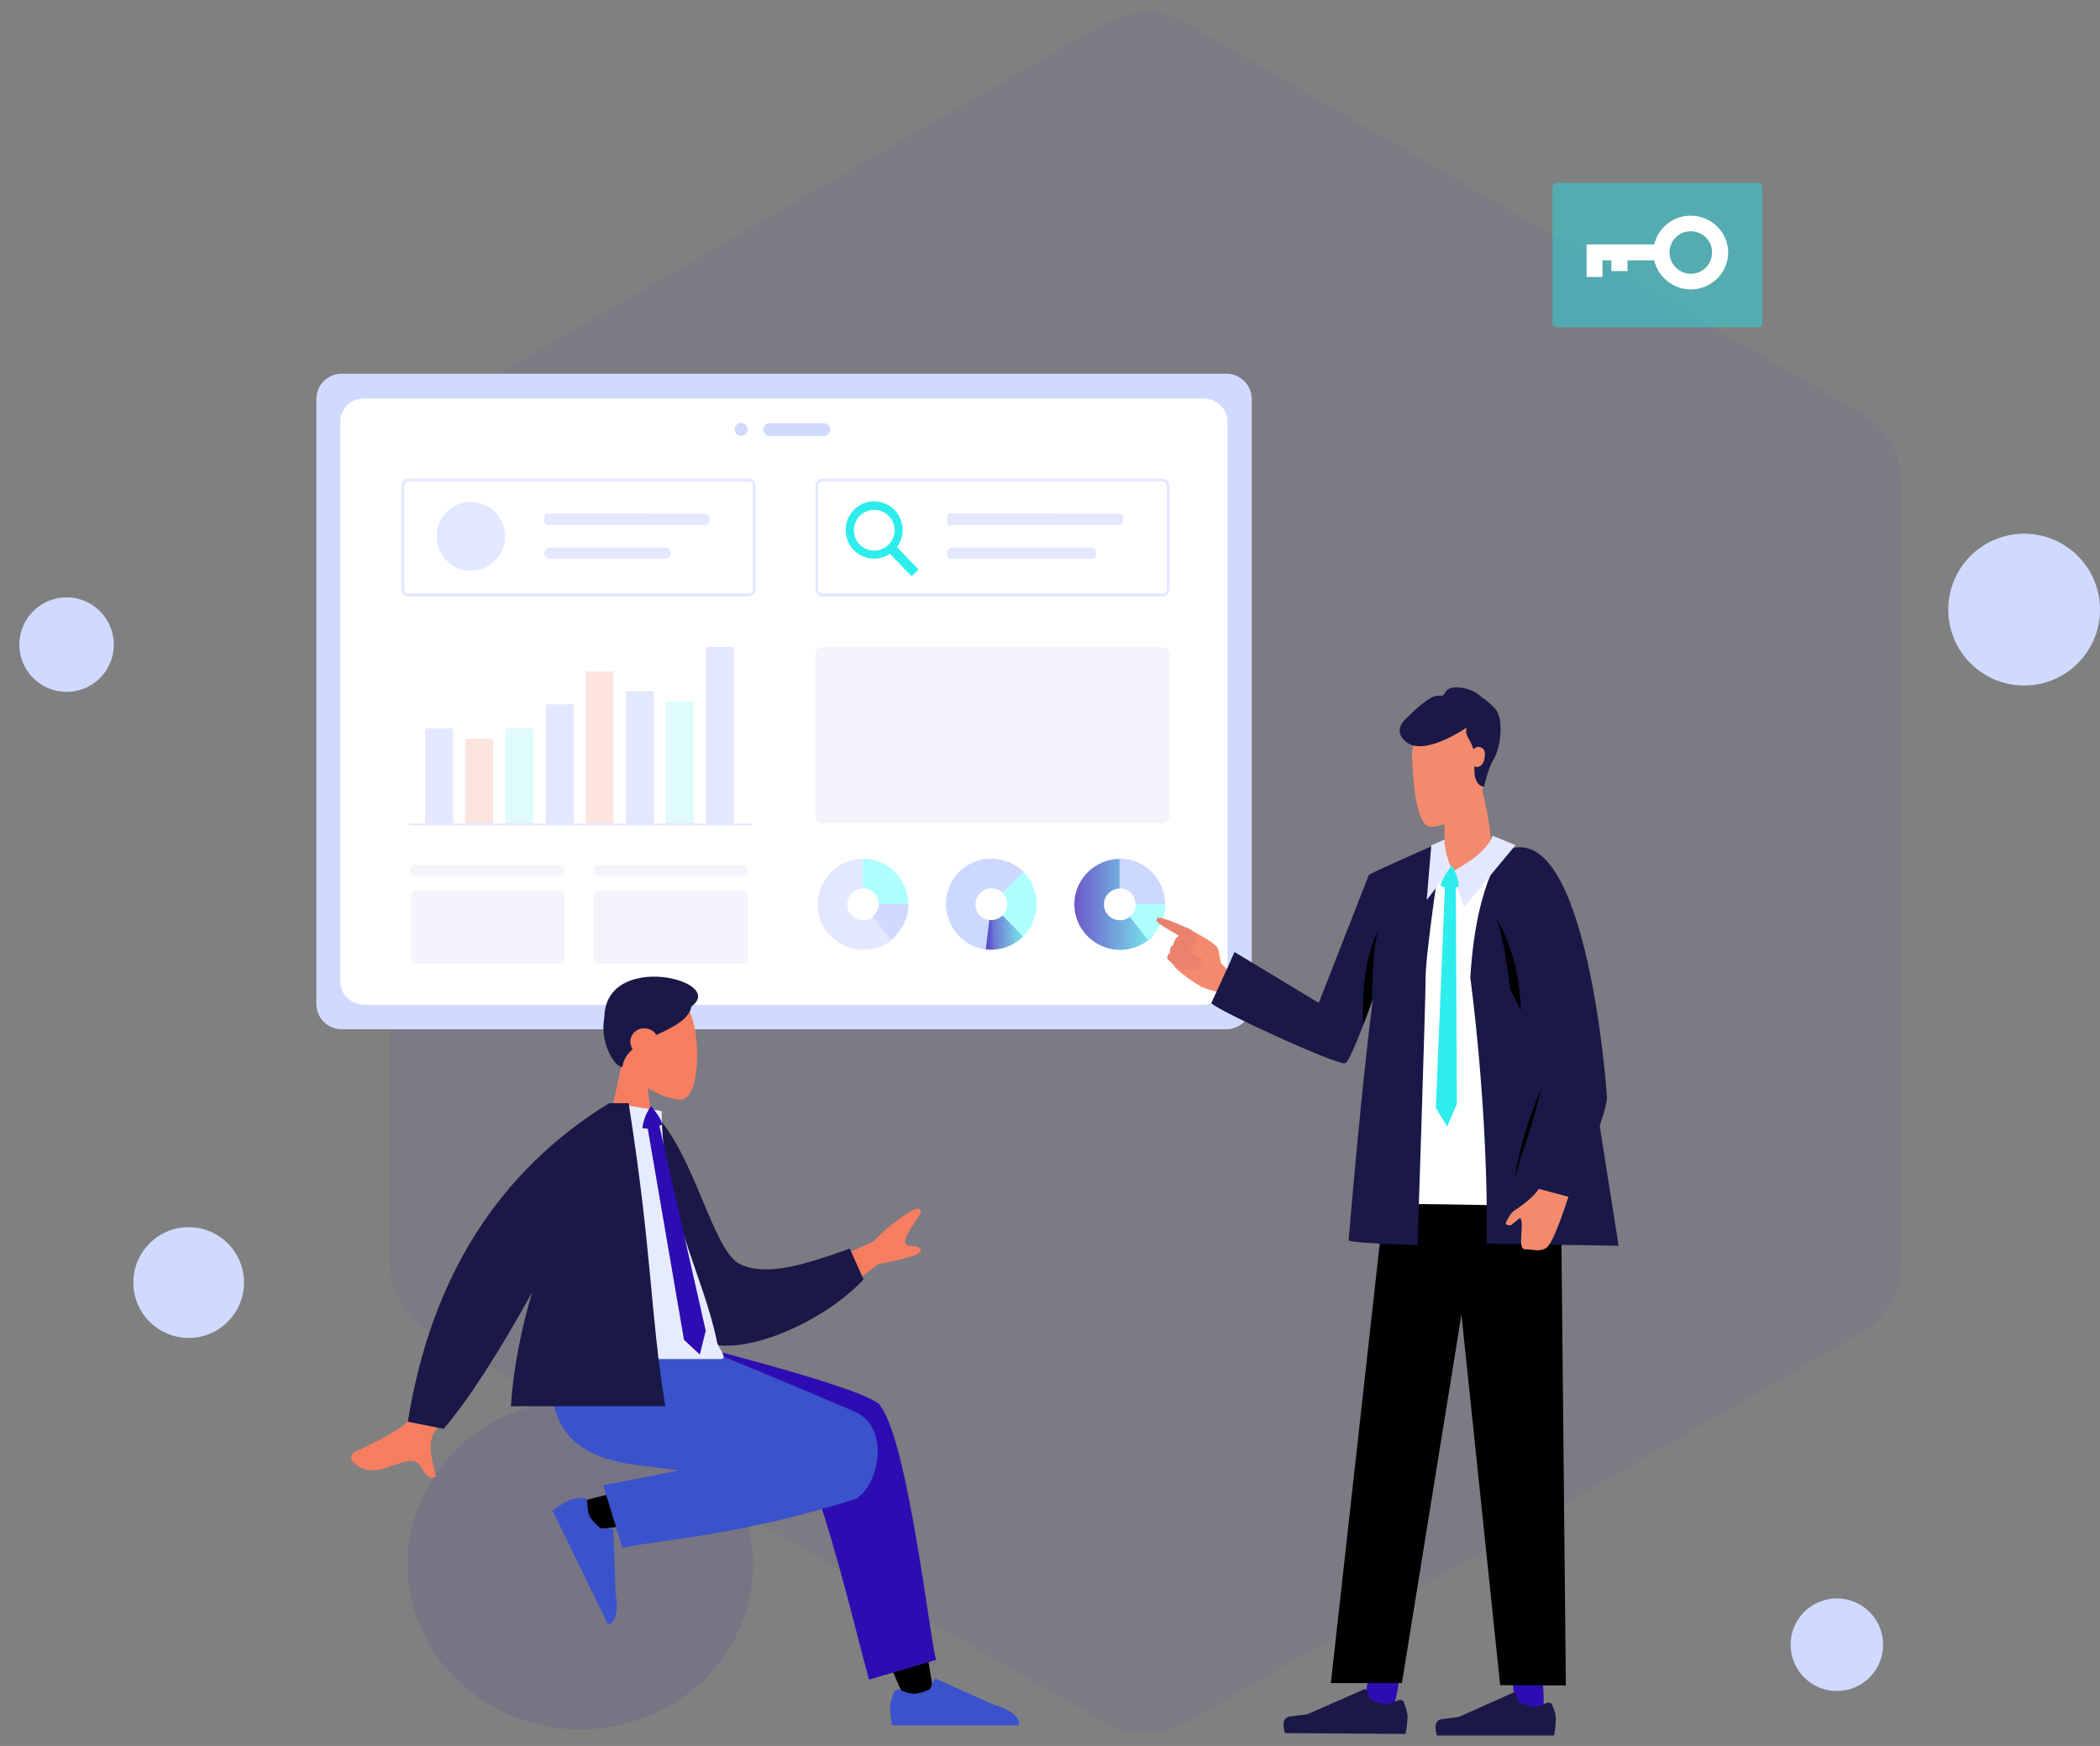 <svg width="770" height="640" viewBox="0 0 770 640" fill="none" xmlns="http://www.w3.org/2000/svg">
<rect x="0" y="0" width="770" height="640" fill="#808080" stroke="none"/>
<path opacity="0.05" d="M405 8.66C414.282 3.301 425.718 3.301 435 8.66L682.128 151.34C691.41 156.699 697.128 166.603 697.128 177.321V462.68C697.128 473.397 691.41 483.301 682.128 488.66L435 631.34C425.718 636.699 414.282 636.699 405 631.34L157.872 488.66C148.59 483.301 142.872 473.397 142.872 462.68V177.32C142.872 166.603 148.59 156.699 157.872 151.34L405 8.66Z" fill="#2D0DB2"/>
<path d="M742.184 251.289C757.546 251.289 770 238.831 770 223.463C770 208.095 757.546 195.637 742.184 195.637C726.821 195.637 714.367 208.095 714.367 223.463C714.367 238.831 726.821 251.289 742.184 251.289Z" fill="#D0DAFF"/>
<path d="M673.512 619.86C682.878 619.86 690.471 612.264 690.471 602.895C690.471 593.526 682.878 585.93 673.512 585.93C664.146 585.93 656.553 593.526 656.553 602.895C656.553 612.264 664.146 619.86 673.512 619.86Z" fill="#D0DAFF"/>
<path d="M37.585 247.546C43.795 240.27 42.933 229.335 35.659 223.123C28.386 216.911 17.455 217.773 11.245 225.049C5.034 232.326 5.897 243.26 13.17 249.472C20.444 255.685 31.375 254.822 37.585 247.546Z" fill="#D0DAFF"/>
<path d="M69.18 490.434C80.385 490.434 89.47 481.346 89.47 470.137C89.47 458.927 80.385 449.84 69.18 449.84C57.974 449.84 48.89 458.927 48.89 470.137C48.89 481.346 57.974 490.434 69.18 490.434Z" fill="#D0DAFF"/>
<path opacity="0.5" d="M644.522 120H570.895C570.006 120 569.217 119.211 569.217 118.322V68.678C569.217 67.79 570.006 67 570.895 67H644.522C645.411 67 646.2 67.691 646.2 68.678V118.322C646.2 119.309 645.509 120 644.522 120Z" fill="#29D9E1"/>
<path d="M619.946 106.084C612.445 106.084 606.228 99.965 606.228 92.562C606.228 85.16 612.347 79.041 619.946 79.041C627.447 79.041 633.665 85.16 633.665 92.562C633.665 99.965 627.546 106.084 619.946 106.084ZM619.946 84.765C615.604 84.765 612.149 88.22 612.149 92.562C612.149 96.806 615.702 100.36 619.946 100.36C624.289 100.36 627.743 96.905 627.743 92.562C627.842 88.319 624.289 84.765 619.946 84.765Z" fill="white"/>
<path d="M587.672 101.544H581.75V89.602H609.188V95.425H587.573V101.544H587.672Z" fill="white"/>
<path d="M596.754 92.562H590.832V99.373H596.754V92.562Z" fill="white"/>
<path d="M116 146.254V368.026C116 373.158 120.145 377.303 125.376 377.303H449.595C454.728 377.303 458.972 373.158 458.972 368.026V146.254C458.972 141.121 454.826 136.976 449.595 136.976H125.376C120.145 136.976 116 141.121 116 146.254Z" fill="#D0DAFF"/>
<path d="M124.784 154.347V359.932C124.784 364.571 128.831 368.322 133.766 368.322H441.108C446.043 368.322 450.089 364.571 450.089 359.932V154.445C450.089 149.807 446.043 146.056 441.108 146.056H133.766C128.831 145.958 124.784 149.708 124.784 154.347Z" fill="white"/>
<path d="M271.746 159.775C273.029 159.775 274.114 158.689 274.114 157.406C274.114 156.123 273.029 155.038 271.746 155.038C270.463 155.038 269.377 156.123 269.377 157.406C269.476 158.788 270.463 159.775 271.746 159.775Z" fill="#D0DAFF"/>
<path d="M302.045 155.136H282.207C280.924 155.136 279.838 156.222 279.838 157.505C279.838 158.788 280.924 159.874 282.207 159.874H302.045C303.328 159.874 304.413 158.788 304.413 157.505C304.413 156.123 303.328 155.136 302.045 155.136Z" fill="#D0DAFF"/>
<path d="M274.607 218.598H149.558C148.275 218.598 147.189 217.315 147.189 215.835V178.231C147.189 176.652 148.275 175.468 149.558 175.468H274.706C275.989 175.468 277.075 176.751 277.075 178.231V215.835C276.976 217.315 275.89 218.598 274.607 218.598ZM149.558 176.554C148.769 176.554 148.176 177.244 148.176 178.231V215.835C148.176 216.822 148.769 217.513 149.558 217.513H274.706C275.495 217.513 276.088 216.822 276.088 215.835V178.231C276.088 177.244 275.495 176.554 274.706 176.554H149.558Z" fill="#E3E8FF"/>
<path d="M172.653 209.222C179.561 209.222 185.187 203.596 185.187 196.589C185.187 189.582 179.561 183.956 172.653 183.956C165.744 183.956 160.118 189.582 160.118 196.589C160.118 203.498 165.645 209.222 172.653 209.222Z" fill="#E3E8FF"/>
<path d="M200.683 188.2C199.993 188.2 199.499 189.187 199.499 190.272C199.499 191.457 200.091 192.444 200.683 192.444H258.915C259.605 192.444 260.099 191.457 260.099 190.371C260.099 189.285 259.507 188.298 258.915 188.298L200.683 188.2Z" fill="#E3E8FF"/>
<path d="M201.572 200.734C200.387 200.734 199.499 201.721 199.499 202.807C199.499 203.893 200.486 204.88 201.572 204.88H243.913C245.097 204.88 245.985 203.893 245.985 202.807C245.985 201.721 244.998 200.734 243.913 200.734H201.572Z" fill="#E3E8FF"/>
<path d="M426.403 218.598H301.354C300.071 218.598 298.985 217.315 298.985 215.835V178.231C298.985 176.652 300.071 175.468 301.354 175.468H426.502C427.785 175.468 428.87 176.751 428.87 178.231V215.835C428.673 217.315 427.686 218.598 426.403 218.598ZM301.354 176.554C300.565 176.554 299.972 177.244 299.972 178.231V215.835C299.972 216.822 300.565 217.513 301.354 217.513H426.502C427.291 217.513 427.883 216.822 427.883 215.835V178.231C427.883 177.244 427.291 176.554 426.502 176.554H301.354Z" fill="#E3E8FF"/>
<path d="M348.135 188.2C347.642 188.2 347.247 189.187 347.247 190.272C347.247 191.457 347.642 192.444 348.135 192.444H411.005C411.499 192.444 411.894 191.457 411.894 190.371C411.894 189.285 411.499 188.298 411.005 188.298L348.135 188.2Z" fill="#E3E8FF"/>
<path d="M348.728 200.734C347.938 200.734 347.247 201.721 347.247 202.807C347.247 203.893 347.938 204.88 348.728 204.88H400.445C401.234 204.88 401.925 203.893 401.925 202.807C401.925 201.721 401.234 200.734 400.445 200.734H348.728Z" fill="#E3E8FF"/>
<path d="M328.099 187.015C324.052 182.87 317.44 182.673 313.294 186.719C313.196 186.818 313.196 186.818 313.097 186.917C309.149 190.865 309.05 197.379 312.899 201.524C316.453 205.176 322.078 205.867 326.322 203.004L333.922 210.9C334.119 211.097 334.415 211.097 334.613 210.9L336.488 209.124C336.685 208.926 336.685 208.63 336.488 208.433L328.888 200.537C331.948 196.392 331.553 190.766 328.099 187.015ZM325.73 199.747C322.769 202.61 318.032 202.511 315.17 199.55C312.307 196.589 312.406 191.852 315.367 188.989C318.328 186.127 323.065 186.226 325.927 189.187C328.79 192.148 328.691 196.885 325.73 199.747Z" fill="#2EEDED"/>
<path opacity="0.05" d="M426.403 301.701H301.354C300.071 301.701 298.985 300.418 298.985 298.938V240.016C298.985 238.437 300.071 237.252 301.354 237.252H426.502C427.785 237.252 428.87 238.535 428.87 240.016V298.938C428.673 300.418 427.686 301.602 426.403 301.701Z" fill="#2D0DB2"/>
<path d="M210.254 258.176H200.088V301.997H210.352V258.176H210.254Z" fill="#E3E8FF"/>
<path d="M224.961 246.135H214.696V301.997H224.961V246.135Z" fill="#FDE5DF"/>
<path d="M269.08 237.153H258.815V301.997H269.08V237.153Z" fill="#E3E8FF"/>
<path d="M239.669 253.34H229.503V301.997H239.767V253.34H239.669Z" fill="#E3E8FF"/>
<path d="M254.371 257.189H244.106V301.997H254.371V257.189Z" fill="#E0FBFC"/>
<path d="M195.551 266.96H185.286V301.997H195.551V266.96Z" fill="#E0FBFC"/>
<path d="M180.842 270.809H170.577V301.997H180.842V270.809Z" fill="#FDE5DF"/>
<path d="M166.14 266.96H155.876V301.997H166.14V266.96Z" fill="#E3E8FF"/>
<path d="M275.791 301.8H150.051V302.491H275.791V301.8Z" fill="#E3E8FF"/>
<path opacity="0.05" d="M205.022 321.342H152.416C151.331 321.342 150.442 320.454 150.442 319.368V319.072C150.442 317.986 151.331 317.098 152.416 317.098H205.022C206.107 317.098 206.996 317.986 206.996 319.072V319.368C206.996 320.454 206.107 321.342 205.022 321.342Z" fill="#2D0DB2"/>
<path opacity="0.05" d="M205.023 353.221H152.417C151.332 353.221 150.443 352.333 150.443 351.247V328.349C150.443 327.264 151.332 326.375 152.417 326.375H205.023C206.108 326.375 206.997 327.264 206.997 328.349V351.247C206.997 352.333 206.108 353.221 205.023 353.221Z" fill="#2D0DB2"/>
<path opacity="0.05" d="M272.333 321.342H219.629C218.544 321.342 217.655 320.454 217.655 319.368V319.072C217.655 317.986 218.544 317.098 219.629 317.098H272.235C273.32 317.098 274.209 317.986 274.209 319.072V319.368C274.307 320.454 273.419 321.342 272.333 321.342Z" fill="#2D0DB2"/>
<path opacity="0.05" d="M272.331 353.221H219.627C218.542 353.221 217.653 352.333 217.653 351.247V328.349C217.653 327.264 218.542 326.375 219.627 326.375H272.233C273.318 326.375 274.207 327.264 274.207 328.349V351.247C274.305 352.333 273.417 353.221 272.331 353.221Z" fill="#2D0DB2"/>
<path d="M320.796 335.457C319.71 336.543 318.23 337.332 316.552 337.332C313.295 337.332 310.63 334.766 310.63 331.509C310.63 328.252 313.295 325.686 316.552 325.686V314.829C307.274 314.829 299.773 322.33 299.773 331.509C299.773 340.688 307.373 348.189 316.552 348.189C321.388 348.189 325.829 346.116 328.79 342.859L320.796 335.457Z" fill="#E3E8FF"/>
<path d="M316.354 314.729V325.586C319.611 325.586 322.178 328.152 322.178 331.409H333.034C333.034 322.23 325.533 314.729 316.354 314.729Z" fill="#B0FFFF"/>
<path d="M322.277 331.409C322.277 333.284 321.389 334.863 320.007 335.949L326.718 344.437C330.567 341.377 333.134 336.64 333.134 331.409H322.277Z" fill="#D0DAFF"/>
<path d="M363.729 337.331C362.15 337.331 360.571 336.837 359.386 335.653C357.116 333.383 357.116 329.632 359.386 327.362C361.656 325.092 365.407 325.092 367.677 327.362L375.375 319.664C368.861 313.15 358.202 313.15 351.688 319.565C345.174 326.079 345.273 336.739 351.787 343.253C355.241 346.707 359.781 348.385 364.124 348.187L363.729 337.331Z" fill="#CCD8FF"/>
<path d="M375.276 319.565L367.578 327.264C369.848 329.534 369.848 333.284 367.578 335.554L375.276 343.253C381.692 336.64 381.692 326.079 375.276 319.565Z" fill="#B0FFFF"/>
<path opacity="0.7" d="M367.579 335.554C366.296 336.837 364.52 337.429 362.743 337.232L361.46 347.99C366.395 348.582 371.428 347.003 375.179 343.253L367.579 335.554Z" fill="url(#paint0_linear)"/>
<path opacity="0.7" d="M414.952 335.457C413.866 336.543 412.386 337.332 410.708 337.332C407.451 337.332 404.786 334.766 404.786 331.509C404.786 328.252 407.451 325.686 410.708 325.686V314.829C401.431 314.829 393.93 322.33 393.93 331.509C393.93 340.688 401.529 348.189 410.708 348.189C415.544 348.189 419.986 346.116 422.947 342.859L414.952 335.457Z" fill="url(#paint1_linear)"/>
<path d="M410.511 314.729V325.586C413.768 325.586 416.334 328.152 416.334 331.409H427.191C427.191 322.23 419.69 314.729 410.511 314.729Z" fill="#CCD8FF"/>
<path d="M416.433 331.409C416.433 333.284 415.545 334.863 414.163 335.949L420.874 344.437C424.724 341.377 427.29 336.64 427.29 331.409H416.433Z" fill="#B0FFFF"/>
<path d="M555.397 624.637C555.496 627.302 558.95 630.46 565.958 625.92C566.353 620.295 565.267 602.628 559.444 593.252C550.66 590.883 555.299 620.097 555.397 624.637Z" fill="#2D0DB2"/>
<path d="M569.211 625.032C570.099 627.302 570.494 628.98 570.494 630.164C570.395 632.138 570.198 634.211 569.803 636.185H526.87C525.784 632.533 526.376 630.46 528.844 630.164C531.213 629.868 533.285 629.572 534.864 629.375L554.801 620.492C554.999 620.393 555.196 620.393 555.393 620.492C555.591 620.591 555.689 620.689 555.788 620.887L557.071 624.045C559.341 625.032 561.118 625.624 562.5 625.624C563.585 625.624 565.164 625.131 567.138 624.243C567.533 624.045 567.928 624.045 568.323 624.243C568.717 624.341 569.014 624.637 569.211 625.032Z" fill="#191847"/>
<path d="M500.618 622.17C500.026 624.835 502.789 628.881 510.883 626.019C512.659 620.492 515.916 602.529 512.363 591.771C504.072 587.133 501.605 617.531 500.618 622.17Z" fill="#2D0DB2"/>
<path d="M514.832 624.144C515.72 626.513 516.115 628.289 516.115 629.375C516.016 631.447 515.819 633.52 515.325 635.593L471.109 635.297C470.023 631.447 470.714 629.473 473.182 629.177C475.649 628.881 477.722 628.585 479.399 628.388L500.027 619.308C500.126 619.308 500.225 619.209 500.323 619.209C500.422 619.209 500.521 619.209 500.619 619.209C500.718 619.209 500.817 619.308 500.915 619.406C501.014 619.505 501.014 619.604 501.113 619.702L502.396 622.959C504.666 624.045 506.541 624.637 507.923 624.637C509.107 624.637 510.686 624.144 512.759 623.256C513.154 623.058 513.549 623.058 513.943 623.256C514.338 623.354 514.634 623.65 514.832 624.045V624.144Z" fill="#191847"/>
<path d="M547.892 407.406L514.039 616.939H487.983L511.276 407.603L547.892 407.406Z" fill="black"/>
<path d="M571.975 400.398L574.147 617.827L550.064 617.729L528.943 415.696L571.975 400.398Z" fill="black"/>
<path d="M508.022 392.798C508.022 354.109 519.767 315.617 528.453 310.683C528.453 310.683 538.618 309.992 543.849 309.794C551.646 309.498 563.688 313.347 570.201 334.666C574.248 348.089 572.373 380.56 571.879 408.886C571.682 421.421 573.656 433.166 573.36 442.048C551.252 442.048 535.164 441.357 513.747 441.357C513.549 434.745 508.022 405.037 508.022 392.798Z" fill="white"/>
<path d="M539.112 358.353C541.382 321.243 552.14 311.077 552.14 311.077C552.14 311.077 556.483 312.558 562.405 316.407C568.228 320.256 576.321 346.904 576.321 346.904C576.321 346.904 580.96 377.599 593.494 456.655L545.133 455.866C545.824 406.813 539.112 358.353 539.112 358.353Z" fill="#191847"/>
<path d="M541.777 283.146C541.777 283.146 547.402 302.392 546.613 311.768C546.613 311.768 534.769 323.711 530.032 320.355L529.439 296.372L541.777 283.146Z" fill="#F3896D"/>
<path d="M525.194 264.196C524.898 264.492 524.602 264.789 524.404 265.085C523.121 267.157 517.298 271.204 517.693 277.224C518.088 284.528 518.877 302.886 524.602 303.083C530.03 303.28 541.775 296.668 543.946 288.081C546.118 279.494 550.658 275.843 548.684 268.638C546.809 261.334 525.194 264.196 525.194 264.196Z" fill="#F3896D"/>
<path d="M541.087 277.323C541.087 277.323 540.001 272.98 538.422 270.612C536.942 268.243 537.83 266.664 537.83 266.664C537.83 266.664 523.025 276.928 516.215 272.388C509.405 267.749 516.314 262.716 516.314 262.716C516.314 262.716 524.308 254.425 527.565 255.018C530.921 255.61 528.552 251.859 534.375 251.958C540.199 252.057 543.653 255.906 543.653 255.906C543.653 255.906 544.245 255.807 547.996 259.558C551.746 263.308 550.068 274.362 547.798 278.113C545.528 281.863 544.146 288.377 544.146 288.377C544.146 288.377 539.014 288.575 541.087 277.323Z" fill="#191847"/>
<path d="M544.44 275.941C544.44 275.448 544.242 275.053 543.946 274.658C543.65 274.263 543.255 274.066 542.762 273.869C542.268 273.77 541.874 273.77 541.38 273.869C540.985 274.066 540.591 274.263 540.294 274.658C539.209 276.04 538.321 277.915 539.406 279.593C541.578 283.047 544.637 280.284 544.44 276.533C544.538 276.435 544.44 276.139 544.44 275.941Z" fill="#F3896D"/>
<path d="M554.609 448.661C554.51 448.858 554.214 448.957 554.017 449.056C553.721 449.154 553.523 449.154 553.227 449.154C552.931 449.154 552.734 449.056 552.536 448.957C552.339 448.858 552.142 448.661 552.142 448.463C552.142 448.365 552.043 448.266 552.142 448.167C552.832 446.884 553.918 444.516 555.399 443.627C558.853 441.555 564.479 436.817 564.479 434.843C564.38 432.869 566.551 423.691 566.551 423.691L579.974 422.407C579.974 422.407 570.993 455.175 566.847 457.544C564.183 459.024 562.209 457.938 559.149 457.938C556.089 458.037 559.248 447.476 557.274 446.49L554.609 448.661Z" fill="#F3896D"/>
<path d="M552.833 311.472C552.833 311.472 552.932 324.5 552.142 337.232C551.352 349.964 567.144 397.24 563.591 403.162C563.295 404.05 555.794 433.56 555.794 433.56L576.52 439.087C576.52 439.087 590.239 406.123 589.153 401.582C589.252 401.681 582.146 300.023 552.833 311.472Z" fill="#191847"/>
<path d="M448.111 355.294C448.111 355.294 446.927 349.076 446.729 348.089C446.532 347.102 444.361 345.226 441.597 343.746C438.932 342.266 435.379 339.897 434.886 340.094C434.392 340.292 433.8 340.193 433.011 341.279C432.221 342.364 432.122 343.746 432.122 343.746C432.122 343.746 430.444 344.634 430.444 346.312C430.444 346.312 428.865 347.2 429.26 349.174C429.26 349.174 427.78 350.063 428.174 351.543C428.174 351.543 430.148 353.418 430.642 354.307C431.135 355.195 435.577 358.847 440.314 361.61C440.215 361.61 445.545 362.795 448.111 355.294Z" fill="#F3896D"/>
<path d="M440.219 361.61C440.219 361.61 446.338 364.275 448.805 363.584C451.273 362.893 450.385 355.787 450.385 355.787L446.93 352.333L440.219 361.61Z" fill="#F3896D"/>
<path d="M440.51 350.457C440.51 350.457 439.819 353.616 440.115 354.603C440.412 355.59 433.7 355.392 433.7 355.392C433.7 355.392 436.661 349.767 440.51 350.457Z" fill="#EA816C"/>
<path d="M435.576 340.489C435.576 340.489 441.695 345.621 441.004 346.707C440.314 347.793 439.425 347.793 439.425 347.793L441.004 351.05C441.004 351.05 440.807 353.813 437.945 352.826C437.945 352.826 438.044 355.392 435.379 354.109C435.379 354.109 434.688 355.787 433.306 355.491C431.924 355.096 428.174 351.642 428.174 351.642C428.174 351.642 427.483 350.457 429.062 349.174C429.062 349.174 428.569 347.299 430.247 346.312C430.247 346.312 430.543 344.042 432.319 343.055C432.319 343.055 432.813 340.588 435.083 340.094C434.885 339.996 435.28 340.292 435.576 340.489Z" fill="#EA816C"/>
<path d="M446.533 347.891C446.533 347.891 441.204 346.707 438.045 347.299C437.354 347.398 436.664 347.694 436.466 348.385C436.367 349.076 437.157 350.26 439.427 350.852C441.697 351.444 444.362 353.32 444.362 353.32C444.362 353.32 447.027 353.418 446.533 347.891Z" fill="#F3896D"/>
<path d="M526.379 312.064C526.576 311.275 526.773 310.584 526.971 309.893L527.859 308.906C523.023 311.077 503.481 319.565 501.902 320.75L483.544 367.631L452.652 348.977C450.777 353.418 444.164 367.631 444.164 367.631C444.559 369.605 490.552 390.726 493.216 389.739C493.809 389.541 494.894 387.666 496.079 384.903C497.362 382.139 498.743 378.586 500.224 374.836C501.31 372.072 502.297 369.21 503.284 366.545C503.284 366.446 503.284 366.446 503.382 366.348C500.816 386.087 497.46 419.447 494.499 454.583C494.401 455.767 519.766 456.359 519.766 456.359C519.766 456.359 522.727 366.94 522.727 358.156C522.727 349.372 528.55 310.781 528.55 310.781C528.55 310.781 527.662 311.077 526.379 312.064Z" fill="#191847"/>
<path d="M555.691 309.794L547.302 306.34C547.302 306.34 545.624 312.854 532.201 319.565L536.84 332.495L555.691 309.794Z" fill="#E3E8FF"/>
<path d="M529.738 307.722C529.738 307.722 529.146 310.88 532.106 318.184L523.125 329.928L524.803 309.893L529.738 307.722Z" fill="#E3E8FF"/>
<path d="M532.499 317.197C532.499 317.197 535.361 323.02 534.769 324.994C534.769 324.994 530.92 326.375 528.156 324.599C528.156 324.698 529.045 320.947 532.499 317.197Z" fill="#2EEDED"/>
<path d="M529.832 324.303L526.477 406.122L530.622 412.933L534.175 404.642L533.78 323.316L529.832 324.303Z" fill="#2EEDED"/>
<path d="M499.93 375.428C501.016 372.664 502.003 369.802 502.99 367.137C502.99 367.039 502.99 367.039 503.088 366.94C503.088 366.94 503.088 361.709 503.384 355.688C503.68 350.063 504.273 343.845 505.457 340.983C505.26 341.279 500.226 349.964 499.831 366.348C499.634 369.21 499.733 372.171 499.93 375.428Z" fill="black"/>
<path d="M557.668 370.394C556.286 367.729 554.905 364.966 553.72 362.498C553.72 362.4 553.72 362.4 553.621 362.301C553.621 362.301 553.128 357.07 552.141 351.148C551.253 345.621 549.97 339.502 548.489 336.739C548.687 337.035 554.707 345.128 556.878 361.314C557.273 364.176 557.569 367.137 557.668 370.394Z" fill="black"/>
<path d="M565.068 399.016C564.574 401.78 561.712 412.439 559.738 418.065C557.863 423.394 555.988 429.316 555.494 432.277C555.494 431.981 556.185 422.901 561.811 407.504C562.699 404.839 563.883 401.977 565.068 399.016Z" fill="black"/>
<path d="M432.126 342.956C432.126 342.956 439.429 347.595 439.725 348.385C440.12 349.174 441.798 346.51 441.502 345.917C441.107 345.227 435.777 340.489 435.185 340.094C434.593 339.699 431.83 340.686 432.126 342.956Z" fill="#F3896D"/>
<path d="M436.566 340.785C436.566 340.785 424.821 335.159 424.229 336.64C423.636 338.12 424.722 338.614 434.098 344.042C443.277 349.372 436.566 340.785 436.566 340.785Z" fill="#EA816C"/>
<path d="M220.98 422.495H240.755L237.442 398.785C242.723 401.995 248.003 403.548 250.488 402.926C256.7 401.373 257.218 378.803 252.455 369.898C247.692 360.994 223.154 357.164 221.912 374.765C221.498 380.873 224.086 386.361 227.813 390.813L220.98 422.495Z" fill="#F67E60"/>
<path opacity="0.1" d="M212.801 512.985C177.806 512.985 149.437 540.056 149.437 573.45C149.437 606.844 177.806 633.915 212.801 633.915C247.796 633.915 276.165 606.844 276.165 573.45C276.165 540.056 247.796 512.985 212.801 512.985Z" fill="#2D0DB2"/>
<path d="M342.533 621.698C333.733 567.963 326.485 532.45 322.344 521.578C319.548 514.434 298.738 515.263 301.119 529.654C302.154 535.659 306.089 551.811 311.369 570.24C314.475 581.008 322.033 601.301 332.594 624.597L342.533 621.698ZM213.217 561.233C216.944 560.715 260.119 556.159 290.662 551.811C302.879 550.051 296.356 527.066 283.621 529.551C279.376 530.379 277.616 536.695 272.957 537.627C256.598 541.043 219.947 547.566 210.214 551.397C204.106 553.778 208.04 561.957 213.217 561.233Z" fill="black"/>
<path d="M291.596 525.927C304.745 558.541 311.268 588.463 318.619 615.693L343.261 608.445C341.294 603.372 333.114 529.551 323.071 515.78C323.071 515.78 323.071 515.677 322.968 515.677V515.573C321.829 511.95 295.945 503.667 245.316 490.725H239.104V496.523L291.389 523.131C291.389 524.063 291.389 524.995 291.596 525.927Z" fill="#2D0DB2"/>
<path d="M221.189 544.46L228.23 567.445C238.79 564.649 270.265 563.407 314.475 549.223C314.682 549.119 314.889 548.912 314.889 548.601C322.344 543.321 326.382 523.028 313.336 517.437C293.561 508.947 255.46 492.899 248.109 490.828H203.174C198.929 519.301 206.073 532.346 230.404 536.591C234.131 537.212 243.967 538.144 248.833 539.076L221.189 544.46Z" fill="#3A52CC"/>
<path d="M213.665 549.005C214.591 548.996 215.293 549.684 215.302 550.61C215.418 552.97 215.62 554.682 216.232 555.787C216.848 557.124 218.298 558.638 220.352 560.331L224.008 560.156C224.471 560.151 224.891 560.471 224.896 560.934L225.73 584.495C226.302 586.156 227.081 594.715 222.921 595.451C210.16 569.183 203.355 555.266 202.599 553.745C204.943 552.009 206.784 550.833 208.121 550.218C209.087 549.653 210.935 549.171 213.665 549.005C213.572 548.96 213.572 548.96 213.665 549.005Z" fill="#3A52CC"/>
<path d="M327.83 620.248C328.245 619.42 329.176 619.109 330.005 619.42C332.179 620.455 333.836 620.869 335.078 620.869C336.631 620.869 338.495 620.352 340.979 619.213L342.325 615.9C342.533 615.485 342.947 615.278 343.361 615.485L364.896 625.114C366.656 625.321 374.629 628.427 373.49 632.465C344.293 632.465 328.762 632.465 327.106 632.465C326.588 629.67 326.381 627.496 326.381 625.943C326.381 624.7 326.795 622.837 327.727 620.455C327.727 620.248 327.727 620.248 327.83 620.248Z" fill="#3A52CC"/>
<path d="M299.667 480.475L322.03 463.391C333.212 461.321 338.389 459.561 337.561 458.111C336.318 455.937 333.316 457.386 332.177 456.04C331.038 454.694 333.73 450.449 336.422 446.619C339.114 442.788 336.629 442.891 335.179 443.305C330.313 445.997 325.24 449.932 320.063 455.212L290.245 468.258L299.667 480.475ZM149.126 521.371C147.469 523.442 137.53 528.93 130.8 531.829C128.108 532.967 128.626 535.245 129.454 535.97C135.873 541.872 141.775 537.523 148.711 535.763C156.27 533.899 153.888 542.907 159.893 541.457C158.962 537.316 156.373 529.551 159.169 525.202C160.411 523.339 169.522 506.566 186.502 474.987L169.626 471.674C158.133 502.01 151.3 518.472 149.126 521.371Z" fill="#F67E60"/>
<path d="M256.907 491.035C269.849 498.801 301.635 485.134 316.647 468.982L311.574 457.697C295.112 463.598 281.238 467.947 271.506 463.495C261.152 458.732 254.837 422.598 239.306 407.586L232.162 408.828C231.541 433.987 236.304 478.508 256.907 491.035Z" fill="#191847"/>
<path d="M224.501 404.376L242.62 407.275C242.62 441.752 258.15 467.843 262.913 491.967C263.327 494.038 267.158 498.179 264.259 498.179C250.799 498.179 229.781 498.179 201.309 498.179C204.208 458.318 209.385 428.5 224.501 404.376Z" fill="#E6EBFF"/>
<path d="M187.331 515.47H243.965C238.374 481.821 239.202 459.561 230.505 404.376H223.568H223.361C182.672 429.432 158.03 468.361 149.54 521.164L162.689 523.753C171.386 513.606 182.257 496.937 195.096 473.745C191.058 487.619 188.159 501.907 187.331 515.47Z" fill="#191847"/>
<path d="M238.684 405.411C238.684 405.411 242.929 410.277 242.722 412.245C242.722 412.245 238.891 414.419 235.578 413.487C235.578 413.487 235.682 409.76 238.684 405.411Z" fill="#2D0DB2"/>
<path d="M253.594 368.863C252.455 374.04 246.45 376.628 240.652 379.424C239.824 377.871 238.167 376.939 236.2 376.939C233.405 376.939 231.127 379.113 231.127 381.909C231.127 382.841 231.437 383.772 231.955 384.601C229.988 386.361 228.538 388.431 228.228 391.123C225.018 391.123 219.841 381.702 221.602 372.798C222.119 348.467 266.536 359.338 253.594 368.863Z" fill="#191847"/>
<path d="M241.376 410.899L237.339 412.762L250.798 491.139L256.596 496.523L258.771 487.826L241.376 410.899Z" fill="#2D0DB2"/>
<defs>
<linearGradient id="paint0_linear" x1="361.491" y1="341.77" x2="375.239" y2="341.77" gradientUnits="userSpaceOnUse">
<stop stop-color="#2D0DB2"/>
<stop offset="1" stop-color="#29D9E1" stop-opacity="0.9"/>
</linearGradient>
<linearGradient id="paint1_linear" x1="393.871" y1="331.436" x2="422.867" y2="331.436" gradientUnits="userSpaceOnUse">
<stop stop-color="#2D0DB2"/>
<stop offset="1" stop-color="#29D9E1" stop-opacity="0.9"/>
</linearGradient>
</defs>
</svg>
